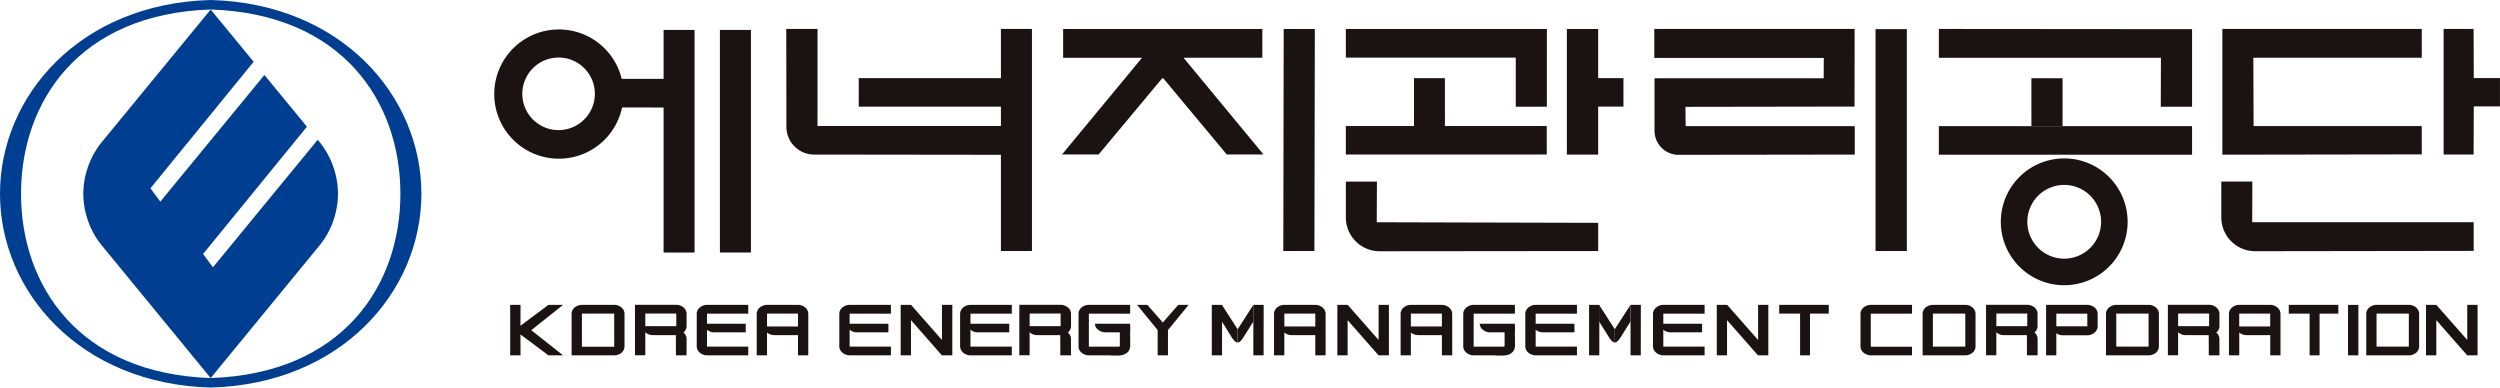 <svg xmlns="http://www.w3.org/2000/svg" width="219.619" height="34.049" viewBox="0 0 219.619 34.049">
  <defs>
    <style>
      .cls-1 {
        fill: #1a1311;
      }

      .cls-2 {
        fill: #003e92;
      }
    </style>
  </defs>
  <g id="그룹_6689" data-name="그룹 6689" transform="translate(-582.113 -252.514)">
    <g id="그룹_6688" data-name="그룹 6688" transform="translate(582.113 252.514)">
      <g id="그룹_6687" data-name="그룹 6687">
        <g id="그룹_6686" data-name="그룹 6686">
          <g id="그룹_6685" data-name="그룹 6685">
            <g id="그룹_6657" data-name="그룹 6657" transform="translate(69.072 2.543)">
              <path id="패스_7704" data-name="패스 7704" class="cls-1" d="M601.942,264.19h0a2.439,2.439,0,0,1-2.436-2.436l-.012-8.6h2.746v8.528h16.11v-1.7H605.86v-2.508h12.49v-4.32h2.726v19.508h-2.726V264.21Z" transform="translate(-599.494 -253.154)"/>
            </g>
            <g id="그룹_6658" data-name="그룹 6658" transform="translate(93.3 2.544)">
              <path id="패스_7705" data-name="패스 7705" class="cls-1" d="M613.214,272.656l.037-19.5h-2.736l-.033,19.5Z" transform="translate(-591.046 -253.151)"/>
              <path id="패스_7706" data-name="패스 7706" class="cls-1" d="M614.486,257.493l5.576,6.689,3.222-.006-7.022-8.493h6.923v-2.528l-17.5,0v2.534h6.926l-7.023,8.489,3.217,0,5.579-6.685Z" transform="translate(-605.591 -253.154)"/>
            </g>
            <g id="그룹_6659" data-name="그룹 6659" transform="translate(118.229 2.544)">
              <path id="패스_7707" data-name="패스 7707" class="cls-1" d="M611.864,256.529h2.73l-.016,3.569,19.453.052v2.476l-19.238.02a2.966,2.966,0,0,1-2.929-2.98h0Z" transform="translate(-611.863 -243.118)"/>
              <path id="패스_7708" data-name="패스 7708" class="cls-1" d="M629.523,255.671v4.313h-2.732v-4.313H611.864v-2.517h17.659v2.517" transform="translate(-611.864 -253.154)"/>
              <path id="패스_7709" data-name="패스 7709" class="cls-1" d="M619.5,259.975h2.222v-2.5H619.5l0-4.317H616.75v11.033H619.5Z" transform="translate(-597.334 -253.154)"/>
              <path id="패스_7710" data-name="패스 7710" class="cls-1" d="M629.514,258.452v2.5h-17.65v-2.5l5.986,0v-4.207h2.717v4.207Z" transform="translate(-611.864 -249.923)"/>
            </g>
            <g id="그룹_6660" data-name="그룹 6660" transform="translate(145.328 2.543)">
              <path id="패스_7711" data-name="패스 7711" class="cls-1" d="M636.292,264.19v-2.5H621.437l-.02-1.693,14.855-.024.008-6.823h-17.6V255.7H633.57l-.008,1.788H618.7v4.61h0a2.114,2.114,0,0,0,2.118,2.114Z" transform="translate(-618.683 -253.154)"/>
              <rect id="사각형_2290" data-name="사각형 2290" class="cls-1" width="2.75" height="19.49" transform="translate(19.433 0.017)"/>
            </g>
            <g id="그룹_6661" data-name="그룹 6661" transform="translate(195.137 2.544)">
              <path id="패스_7712" data-name="패스 7712" class="cls-1" d="M631.217,256.527h2.726l-.012,3.573h19.456v2.52l-19.238.028a2.973,2.973,0,0,1-2.933-2.984h0Z" transform="translate(-631.217 -243.124)"/>
              <path id="패스_7713" data-name="패스 7713" class="cls-1" d="M638.78,259.957h2.3v-2.486h-2.3l-.014-4.317h-2.635v11.033h2.635Z" transform="translate(-616.602 -253.154)"/>
              <path id="패스_7714" data-name="패스 7714" class="cls-1" d="M648.756,264.172v-2.49H633.982l-.019-6h14.794v-2.532H631.24V264.2Z" transform="translate(-631.148 -253.154)"/>
            </g>
            <g id="그룹_6662" data-name="그룹 6662" transform="translate(43.372 2.543)">
              <rect id="사각형_2291" data-name="사각형 2291" class="cls-1" width="2.725" height="19.551" transform="translate(19.871 0.087)"/>
              <path id="패스_7715" data-name="패스 7715" class="cls-1" d="M607.949,253.241v4.3l-3.68,0a5.677,5.677,0,1,0,.036,2.508l3.644.008v12.737h2.722V253.241Zm-9.227,8.8a3.187,3.187,0,1,1,3.191-3.191A3.193,3.193,0,0,1,598.722,262.04Z" transform="translate(-593.027 -253.154)"/>
            </g>
            <g id="그룹_6663" data-name="그룹 6663" transform="translate(170.324 2.544)">
              <path id="패스_7716" data-name="패스 7716" class="cls-1" d="M647.216,253.172v6.813h-2.748l.013-4.3H624.973v-2.532Z" transform="translate(-624.973 -253.154)"/>
              <rect id="사각형_2292" data-name="사각형 2292" class="cls-1" width="2.738" height="4.199" transform="translate(8.13 4.329)"/>
              <rect id="사각형_2293" data-name="사각형 2293" class="cls-1" width="22.243" height="2.509" transform="translate(0 8.538)"/>
              <path id="패스_7717" data-name="패스 7717" class="cls-1" d="M631.917,256.016a5.57,5.57,0,1,0,5.571,5.572A5.571,5.571,0,0,0,631.917,256.016Zm0,8.806a3.239,3.239,0,1,1,3.239-3.235A3.239,3.239,0,0,1,631.917,264.822Z" transform="translate(-620.905 -244.644)"/>
            </g>
            <g id="그룹_6682" data-name="그룹 6682" transform="translate(44.818 26.777)">
              <path id="패스_7718" data-name="패스 7718" class="cls-1" d="M637.063,260.024h-1.649v3.664h-.874v-3.664h-1.832v-.771h4.355Z" transform="translate(-476.464 -259.249)"/>
              <path id="패스_7719" data-name="패스 7719" class="cls-1" d="M625.8,260.024h-1.649v3.664h-.87v-3.664h-1.836v-.771H625.8Z" transform="translate(-509.966 -259.249)"/>
              <g id="그룹_6664" data-name="그룹 6664" transform="translate(100.394 0.004)">
                <path id="패스_7720" data-name="패스 7720" class="cls-1" d="M619.56,261.852v1.069h3.628v.767H619.6a.976.976,0,0,1-.664-.234.709.709,0,0,1-.282-.564v-2.833a.732.732,0,0,1,.278-.572,1,1,0,0,1,.668-.231h3.588v.771H619.56v1.065" transform="translate(-618.654 -259.253)"/>
                <path id="패스_7721" data-name="패스 7721" class="cls-1" d="M619.715,259.67h2.778v.759h-2.734a1.032,1.032,0,0,1-.672-.227.664.664,0,0,1-.274-.532Z" transform="translate(-618.181 -258.013)"/>
              </g>
              <g id="그룹_6665" data-name="그룹 6665" transform="translate(89.18 0.004)">
                <path id="패스_7722" data-name="패스 7722" class="cls-1" d="M616.738,261.852v1.069h3.628v.767h-3.6a.99.99,0,0,1-.664-.234.713.713,0,0,1-.274-.564v-2.833a.728.728,0,0,1,.274-.572,1,1,0,0,1,.664-.231h3.6v.771h-3.628v1.065" transform="translate(-615.832 -259.253)"/>
                <path id="패스_7723" data-name="패스 7723" class="cls-1" d="M616.9,259.67h2.774v.759h-2.738a1.017,1.017,0,0,1-.664-.227.657.657,0,0,1-.278-.532Z" transform="translate(-615.362 -258.013)"/>
              </g>
              <g id="그룹_6666" data-name="그룹 6666" transform="translate(16.389 0.004)">
                <path id="패스_7724" data-name="패스 7724" class="cls-1" d="M598.417,261.852v1.069h3.624v.767h-3.589a.969.969,0,0,1-.664-.234.713.713,0,0,1-.274-.564v-2.833a.718.718,0,0,1,.27-.572,1,1,0,0,1,.667-.231h3.589v.771h-3.624v1.065" transform="translate(-597.515 -259.253)"/>
                <path id="패스_7725" data-name="패스 7725" class="cls-1" d="M598.578,259.67h2.774v.759h-2.738a1.018,1.018,0,0,1-.664-.227.658.658,0,0,1-.278-.532Z" transform="translate(-597.048 -258.013)"/>
              </g>
              <g id="그룹_6667" data-name="그룹 6667" transform="translate(28.915 0.004)">
                <path id="패스_7726" data-name="패스 7726" class="cls-1" d="M601.573,261.852v1.069H605.2v.767h-3.592a.99.99,0,0,1-.664-.234.705.705,0,0,1-.278-.564v-2.833a.731.731,0,0,1,.27-.572,1.02,1.02,0,0,1,.672-.231H605.2v.771h-3.628v1.065" transform="translate(-600.667 -259.253)"/>
                <path id="패스_7727" data-name="패스 7727" class="cls-1" d="M601.731,259.67h2.778v.759h-2.742a1.025,1.025,0,0,1-.664-.227.669.669,0,0,1-.278-.532Z" transform="translate(-600.197 -258.013)"/>
              </g>
              <g id="그룹_6668" data-name="그룹 6668" transform="translate(39.529 0.004)">
                <path id="패스_7728" data-name="패스 7728" class="cls-1" d="M604.244,261.852v1.069h3.632v.767h-3.6a.983.983,0,0,1-.664-.234.716.716,0,0,1-.278-.564v-2.833a.734.734,0,0,1,.274-.572,1.016,1.016,0,0,1,.668-.231h3.6v.771h-3.632v1.065" transform="translate(-603.338 -259.253)"/>
                <path id="패스_7729" data-name="패스 7729" class="cls-1" d="M604.406,259.67h2.774v.759h-2.742a1,1,0,0,1-.659-.227.652.652,0,0,1-.282-.532Z" transform="translate(-602.868 -258.013)"/>
              </g>
              <path id="패스_7730" data-name="패스 7730" class="cls-1" d="M598.037,263.688h-1.287l-2.456-1.836.008,1.836h-.91v-4.435h.91l-.008,1.836,2.456-1.836h1.287l-2.794,2.225Z" transform="translate(-593.391 -259.249)"/>
              <path id="패스_7731" data-name="패스 7731" class="cls-1" d="M639.067,260.056v2.833a.73.73,0,0,1-.271.576,1.016,1.016,0,0,1-.667.223h-3.708v-3.632a.722.722,0,0,1,.274-.572,1,1,0,0,1,.668-.231h2.786a.938.938,0,0,1,.656.238A.719.719,0,0,1,639.067,260.056Zm-.906,2.865v-2.9h-2.837v2.9Z" transform="translate(-471.369 -259.249)"/>
              <path id="패스_7732" data-name="패스 7732" class="cls-1" d="M633.313,260.056v2.833a.739.739,0,0,1-.266.576,1.051,1.051,0,0,1-.672.223h-3.708v-3.632a.718.718,0,0,1,.27-.572,1.012,1.012,0,0,1,.672-.231H632.4a.952.952,0,0,1,.656.238A.719.719,0,0,1,633.313,260.056Zm-.906,2.865v-2.9H629.57v2.9Z" transform="translate(-488.478 -259.249)"/>
              <path id="패스_7733" data-name="패스 7733" class="cls-1" d="M629.263,260.056v2.833a.747.747,0,0,1-.274.576,1.017,1.017,0,0,1-.667.223h-3.708v-3.632a.726.726,0,0,1,.266-.572,1.046,1.046,0,0,1,.676-.231h2.79a.953.953,0,0,1,.656.238A.732.732,0,0,1,629.263,260.056Zm-.9,2.865v-2.9h-2.845v2.9Z" transform="translate(-500.535 -259.249)"/>
              <path id="패스_7734" data-name="패스 7734" class="cls-1" d="M599.4,260.056v2.837a.741.741,0,0,1-.271.572,1.035,1.035,0,0,1-.671.223h-3.708v-3.632a.725.725,0,0,1,.27-.572,1.028,1.028,0,0,1,.672-.231h2.786a.955.955,0,0,1,.66.238A.72.72,0,0,1,599.4,260.056Zm-.906,2.873v-2.905h-2.837v2.905Z" transform="translate(-589.355 -259.249)"/>
              <g id="그룹_6669" data-name="그룹 6669" transform="translate(10.964)">
                <path id="패스_7735" data-name="패스 7735" class="cls-1" d="M597.223,259.728h2.154v.771h-2.122a.979.979,0,0,1-.667-.242.651.651,0,0,1-.278-.529Z" transform="translate(-595.677 -257.837)"/>
                <path id="패스_7736" data-name="패스 7736" class="cls-1" d="M597.056,261.263v2.42h-.906v-4.431h3.592a1.02,1.02,0,0,1,.671.23.728.728,0,0,1,.27.568v1.073a.716.716,0,0,1-.274.56.973.973,0,0,1-.664.23Zm2.722-1.244h-2.722v1.133h2.722Z" transform="translate(-596.15 -259.252)"/>
                <path id="패스_7737" data-name="패스 7737" class="cls-1" d="M597.054,259.807a1,1,0,0,1,.671.23.736.736,0,0,1,.27.572v1.431h-.938" transform="translate(-593.462 -257.602)"/>
              </g>
              <g id="그룹_6670" data-name="그룹 6670" transform="translate(129.651)">
                <path id="패스_7738" data-name="패스 7738" class="cls-1" d="M627.084,259.728h2.154v.771H627.12a.979.979,0,0,1-.667-.242.651.651,0,0,1-.278-.529Z" transform="translate(-625.546 -257.837)"/>
                <path id="패스_7739" data-name="패스 7739" class="cls-1" d="M626.922,261.263v2.42h-.906v-4.431H629.6a1.02,1.02,0,0,1,.672.23.728.728,0,0,1,.27.568v1.073a.716.716,0,0,1-.274.56.966.966,0,0,1-.664.23Zm2.714-1.244h-2.714v1.133h2.714Z" transform="translate(-626.016 -259.252)"/>
                <path id="패스_7740" data-name="패스 7740" class="cls-1" d="M626.919,259.807a1,1,0,0,1,.672.23.736.736,0,0,1,.27.572v1.431h-.938" transform="translate(-623.33 -257.602)"/>
              </g>
              <g id="그룹_6671" data-name="그룹 6671" transform="translate(145.622)">
                <path id="패스_7741" data-name="패스 7741" class="cls-1" d="M631.1,259.728h2.154v.771h-2.114a.97.97,0,0,1-.664-.242.655.655,0,0,1-.282-.529Z" transform="translate(-629.565 -257.837)"/>
                <path id="패스_7742" data-name="패스 7742" class="cls-1" d="M630.937,261.263v2.42h-.9v-4.431h3.589a1,1,0,0,1,.668.23.733.733,0,0,1,.274.568v1.073a.729.729,0,0,1-.274.56.97.97,0,0,1-.66.23Zm2.722-1.244h-2.722v1.133h2.722Z" transform="translate(-630.035 -259.252)"/>
                <path id="패스_7743" data-name="패스 7743" class="cls-1" d="M630.938,259.807a.982.982,0,0,1,.668.23.741.741,0,0,1,.274.572v1.431h-.934" transform="translate(-627.349 -257.602)"/>
              </g>
              <g id="그룹_6672" data-name="그룹 6672" transform="translate(44.727)">
                <path id="패스_7744" data-name="패스 7744" class="cls-1" d="M605.715,259.728h2.158v.771h-2.126a.961.961,0,0,1-.66-.242.645.645,0,0,1-.282-.529Z" transform="translate(-604.173 -257.837)"/>
                <path id="패스_7745" data-name="패스 7745" class="cls-1" d="M605.552,261.263v2.42h-.906v-4.431h3.6a1.035,1.035,0,0,1,.671.23.742.742,0,0,1,.271.568v1.073a.722.722,0,0,1-.278.56.957.957,0,0,1-.66.23Zm2.722-1.244h-2.722v1.133h2.722Z" transform="translate(-604.646 -259.252)"/>
                <path id="패스_7746" data-name="패스 7746" class="cls-1" d="M605.551,259.807a1.013,1.013,0,0,1,.671.23.749.749,0,0,1,.271.572v1.431h-.938" transform="translate(-601.955 -257.602)"/>
              </g>
              <g id="그룹_6673" data-name="그룹 6673" transform="translate(21.658 0.004)">
                <path id="패스_7747" data-name="패스 7747" class="cls-1" d="M599.908,259.73h2.158v.763H599.94a1.019,1.019,0,0,1-.66-.23.674.674,0,0,1-.282-.533Z" transform="translate(-598.374 -257.834)"/>
                <path id="패스_7748" data-name="패스 7748" class="cls-1" d="M602.433,259.253a1.028,1.028,0,0,1,.672.231.739.739,0,0,1,.266.572v3.632h-.906v-2.182h-2.718v2.182h-.906v-3.632a.71.71,0,0,1,.274-.572,1.007,1.007,0,0,1,.664-.231Zm.032,2.162v-1.391h-2.718v1.391Z" transform="translate(-598.841 -259.253)"/>
              </g>
              <g id="그룹_6674" data-name="그룹 6674" transform="translate(150.987 0.004)">
                <path id="패스_7749" data-name="패스 7749" class="cls-1" d="M632.449,259.73h2.158v.763h-2.122a1.03,1.03,0,0,1-.664-.23.67.67,0,0,1-.278-.533Z" transform="translate(-630.915 -257.834)"/>
                <path id="패스_7750" data-name="패스 7750" class="cls-1" d="M634.981,259.253a1.013,1.013,0,0,1,.664.231.736.736,0,0,1,.271.572v3.632h-.9v-2.182h-2.722v2.182h-.906v-3.632a.716.716,0,0,1,.274-.572,1.021,1.021,0,0,1,.672-.231Zm.032,2.162v-1.391h-2.722v1.391Z" transform="translate(-631.385 -259.253)"/>
              </g>
              <g id="그룹_6675" data-name="그룹 6675" transform="translate(67.104 0.004)">
                <path id="패스_7751" data-name="패스 7751" class="cls-1" d="M611.345,259.73h2.15v.763h-2.118a1.006,1.006,0,0,1-.664-.23.659.659,0,0,1-.278-.533Z" transform="translate(-609.807 -257.834)"/>
                <path id="패스_7752" data-name="패스 7752" class="cls-1" d="M613.865,259.253a1,1,0,0,1,.668.231.728.728,0,0,1,.274.572v3.632H613.9v-2.182h-2.718v2.182h-.906v-3.632a.724.724,0,0,1,.27-.572,1.013,1.013,0,0,1,.672-.231Zm.036,2.162v-1.391h-2.718v1.391Z" transform="translate(-610.277 -259.253)"/>
              </g>
              <g id="그룹_6676" data-name="그룹 6676" transform="translate(78.224 0.004)">
                <path id="패스_7753" data-name="패스 7753" class="cls-1" d="M614.137,259.73h2.158v.763h-2.118a1.032,1.032,0,0,1-.667-.23.669.669,0,0,1-.278-.533Z" transform="translate(-612.611 -257.834)"/>
                <path id="패스_7754" data-name="패스 7754" class="cls-1" d="M616.664,259.253a1.006,1.006,0,0,1,.664.231.732.732,0,0,1,.278.572v3.632H616.7v-2.182h-2.726v2.182h-.9v-3.632a.719.719,0,0,1,.266-.572,1.016,1.016,0,0,1,.668-.231Zm.036,2.162v-1.391h-2.726v1.391Z" transform="translate(-613.075 -259.253)"/>
              </g>
              <path id="패스_7755" data-name="패스 7755" class="cls-1" d="M605.651,262.337v-3.084h.91v4.435h-.918l-2.714-3.092v3.092h-.906v-4.435h.91Z" transform="translate(-567.72 -259.249)"/>
              <path id="패스_7756" data-name="패스 7756" class="cls-1" d="M609.966,261.467v2.221h-.906v-2.221l-1.812-2.214h.906l1.359,1.55,1.355-1.55h.914Z" transform="translate(-552.181 -259.249)"/>
              <path id="패스_7757" data-name="패스 7757" class="cls-1" d="M615.3,262.337v-3.084h.906v4.435h-.91l-2.718-3.092v3.092h-.9v-4.435h.906Z" transform="translate(-539.012 -259.249)"/>
              <path id="패스_7758" data-name="패스 7758" class="cls-1" d="M623.692,262.337v-3.084h.9v4.435h-.91l-2.718-3.092v3.092h-.9v-4.435h.91Z" transform="translate(-514.066 -259.249)"/>
              <path id="패스_7759" data-name="패스 7759" class="cls-1" d="M624.143,262.929h3.624v.759h-3.589a.983.983,0,0,1-.664-.234.712.712,0,0,1-.274-.564v-2.833a.732.732,0,0,1,.266-.572,1.02,1.02,0,0,1,.672-.231h3.589v.771h-3.624Z" transform="translate(-504.618 -259.249)"/>
              <g id="그룹_6677" data-name="그룹 6677" transform="translate(134.924 0.004)">
                <path id="패스_7760" data-name="패스 7760" class="cls-1" d="M628.388,259.732h2.15v.771h-2.114a.981.981,0,0,1-.66-.238.656.656,0,0,1-.286-.533Z" transform="translate(-626.942 -257.829)"/>
                <path id="패스_7761" data-name="패스 7761" class="cls-1" d="M628.245,261.327v2.361h-.9v-4.435h3.588a1.02,1.02,0,0,1,.672.231.736.736,0,0,1,.27.572v1.073a.722.722,0,0,1-.274.56,1,1,0,0,1-.668.238Zm2.722-1.3h-2.722v1.133h2.722Z" transform="translate(-627.343 -259.253)"/>
              </g>
              <path id="패스_7762" data-name="패스 7762" class="cls-1" d="M634.928,259.254v4.431h-.91v-4.431" transform="translate(-472.568 -259.246)"/>
              <g id="그룹_6678" data-name="그룹 6678" transform="translate(49.929 0.004)">
                <path id="패스_7763" data-name="패스 7763" class="cls-1" d="M607.228,259.67h2.178v.759h-2.142a1,1,0,0,1-.664-.227.662.662,0,0,1-.282-.532Z" transform="translate(-604.876 -258.013)"/>
                <path id="패스_7764" data-name="패스 7764" class="cls-1" d="M610.485,262.905l-.854.767-.187.016h-2.555a.983.983,0,0,1-.664-.234.708.708,0,0,1-.27-.564v-2.833a.726.726,0,0,1,.266-.572,1,1,0,0,1,.668-.231h3.6v.771h-3.628v2.9h2.722v-1.542h-1.673v-.29h2.579Z" transform="translate(-605.955 -259.253)"/>
                <path id="패스_7765" data-name="패스 7765" class="cls-1" d="M608.374,259.951v.862a.734.734,0,0,1-.274.576,1.035,1.035,0,0,1-.671.223h-.763" transform="translate(-603.844 -257.177)"/>
              </g>
              <g id="그룹_6679" data-name="그룹 6679" transform="translate(83.723 0.004)">
                <path id="패스_7766" data-name="패스 7766" class="cls-1" d="M615.734,259.67h2.174v.759h-2.142a1.017,1.017,0,0,1-.664-.227.669.669,0,0,1-.278-.532Z" transform="translate(-613.374 -258.013)"/>
                <path id="패스_7767" data-name="패스 7767" class="cls-1" d="M618.993,262.905l-.846.767-.195.016H615.4a.973.973,0,0,1-.66-.234.705.705,0,0,1-.278-.564v-2.833a.728.728,0,0,1,.274-.572,1,1,0,0,1,.664-.231h3.6v.771h-3.624v2.9h2.718v-1.542h-1.669v-.29h2.575Z" transform="translate(-614.459 -259.253)"/>
                <path id="패스_7768" data-name="패스 7768" class="cls-1" d="M616.883,259.951v.862a.738.738,0,0,1-.278.576,1.025,1.025,0,0,1-.668.223h-.767" transform="translate(-612.345 -257.177)"/>
              </g>
              <path id="패스_7769" data-name="패스 7769" class="cls-1" d="M639.366,262.337v-3.084h.906v4.435h-.91l-2.714-3.092v3.092h-.906v-4.435h.906Z" transform="translate(-467.441 -259.249)"/>
              <g id="그룹_6680" data-name="그룹 6680" transform="translate(61.636 0.004)">
                <path id="패스_7770" data-name="패스 7770" class="cls-1" d="M609.8,263.688h-.9v-4.435h.906Z" transform="translate(-608.901 -259.253)"/>
                <path id="패스_7771" data-name="패스 7771" class="cls-1" d="M610.721,263.688h-.9v-4.435h.906Z" transform="translate(-606.171 -259.253)"/>
                <path id="패스_7772" data-name="패스 7772" class="cls-1" d="M610.507,262.563c-.239,0-.509-.441-.509-.441l-.874-1.407v-1.462l1.383,2.142Z" transform="translate(-608.238 -259.253)"/>
                <path id="패스_7773" data-name="패스 7773" class="cls-1" d="M609.472,262.563c.234,0,.5-.441.5-.441l.882-1.407v-1.462l-1.379,2.142Z" transform="translate(-607.203 -259.253)"/>
              </g>
              <g id="그룹_6681" data-name="그룹 6681" transform="translate(94.775 0.004)">
                <path id="패스_7774" data-name="패스 7774" class="cls-1" d="M618.142,263.688h-.9v-4.435h.906Z" transform="translate(-617.24 -259.253)"/>
                <path id="패스_7775" data-name="패스 7775" class="cls-1" d="M619.056,263.688h-.9v-4.435h.906Z" transform="translate(-614.51 -259.253)"/>
                <path id="패스_7776" data-name="패스 7776" class="cls-1" d="M618.842,262.563c-.235,0-.5-.441-.5-.441l-.882-1.407v-1.462l1.379,2.142Z" transform="translate(-616.577 -259.253)"/>
                <path id="패스_7777" data-name="패스 7777" class="cls-1" d="M617.81,262.563c.234,0,.5-.441.5-.441l.878-1.407v-1.462l-1.383,2.142Z" transform="translate(-615.545 -259.253)"/>
              </g>
            </g>
            <g id="그룹_6683" data-name="그룹 6683">
              <path id="패스_7778" data-name="패스 7778" class="cls-2" d="M600.62,252.514h0c-11.441.3-18.507,8.393-18.507,17.024v0c0,8.623,7.066,16.714,18.507,17.021h0c11.441-.306,18.511-8.4,18.511-17.021v0C619.13,260.907,612.061,252.816,600.62,252.514Zm16.667,17.024c0,8.067-5.086,15.8-16.667,16.186h0c-11.576-.385-16.659-8.119-16.659-16.186h0c0-8.075,5.083-15.808,16.659-16.19h0c11.58.382,16.667,8.115,16.667,16.19Z" transform="translate(-582.113 -252.514)"/>
            </g>
            <g id="그룹_6684" data-name="그룹 6684" transform="translate(7.32 0.833)">
              <path id="패스_7779" data-name="패스 7779" class="cls-2" d="M586.771,260.871Z" transform="translate(-575.582 -228.493)"/>
              <path id="패스_7780" data-name="패스 7780" class="cls-2" d="M586.771,252.724Z" transform="translate(-575.582 -252.724)"/>
              <path id="패스_7781" data-name="패스 7781" class="cls-2" d="M604.544,264.169v0l-9.2,11.2-.87-1.168,9.124-11.183-3.736-4.542L590.719,269.6l-.87-1.168,9.068-11.115-3.775-4.59-9.4,11.445a7.3,7.3,0,0,0-1.788,4.745v0a7.29,7.29,0,0,0,1.788,4.733l9.4,11.449,9.4-11.449a7.3,7.3,0,0,0,1.784-4.733v0A7.31,7.31,0,0,0,604.544,264.169Z" transform="translate(-583.955 -252.722)"/>
            </g>
          </g>
        </g>
      </g>
    </g>
  </g>
</svg>
